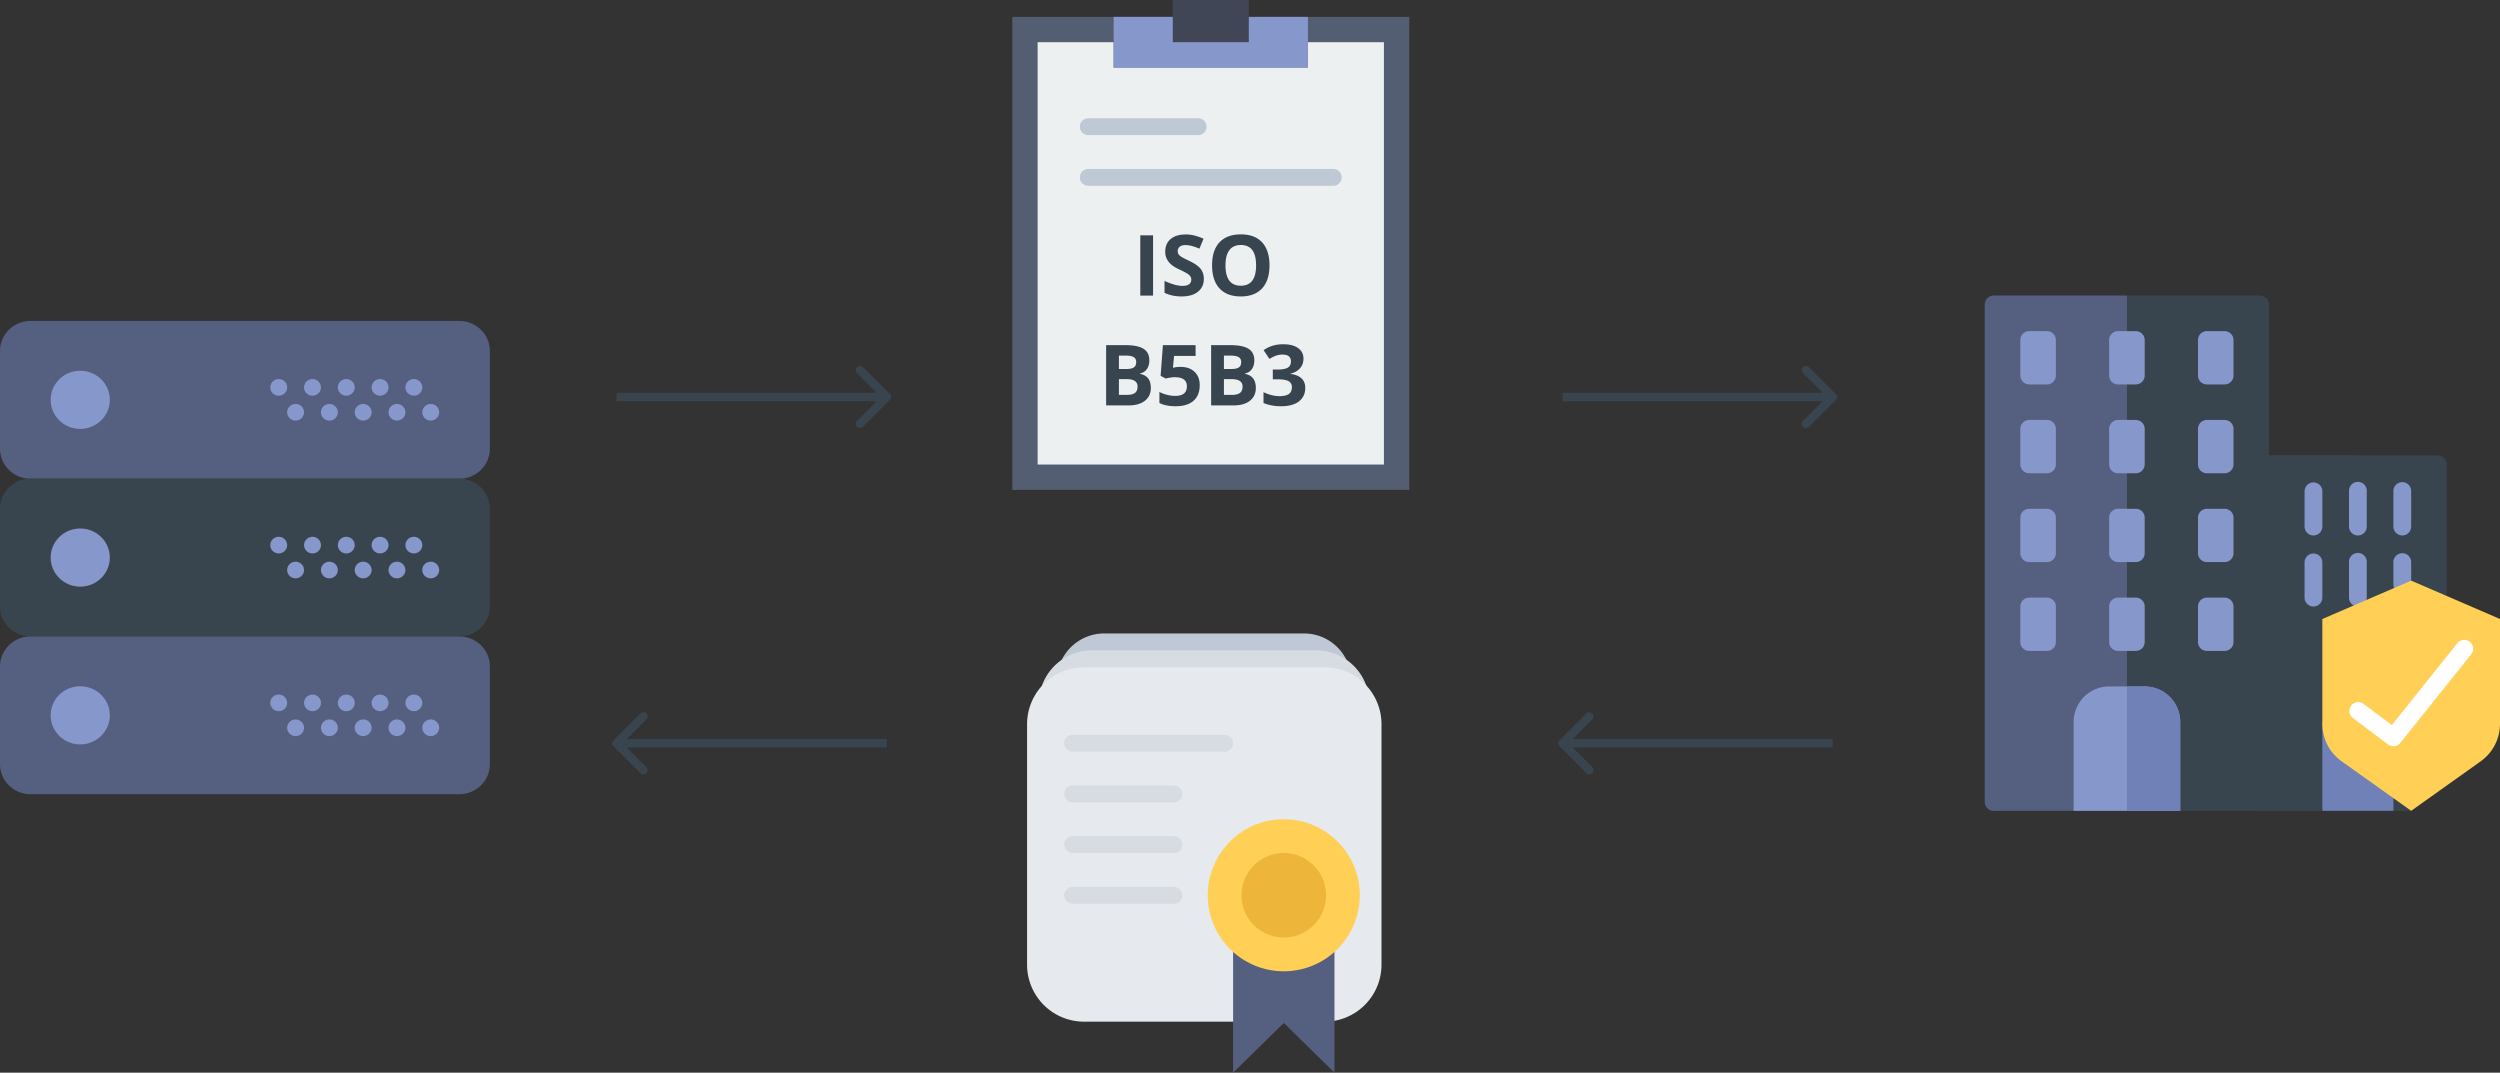 <svg width="296" height="127" fill="none" xmlns="http://www.w3.org/2000/svg"><rect width="100%" height="100%" fill="#333333" stroke="none"/><path d="M154.392 109.865h-23.649a5.608 5.608 0 0 1-5.608-5.608v-23.65A5.608 5.608 0 0 1 130.743 75h23.649A5.608 5.608 0 0 1 160 80.608v23.649a5.608 5.608 0 0 1-5.608 5.608z" fill="#BFC9D6"/><path d="M155.84 116.135h-26.545A6.295 6.295 0 0 1 123 109.84V83.295A6.295 6.295 0 0 1 129.295 77h26.545a6.295 6.295 0 0 1 6.295 6.295v26.545a6.296 6.296 0 0 1-6.295 6.295z" fill="#D7DCE2"/><path d="M156.82 120.965h-28.465a6.75 6.75 0 0 1-6.75-6.75V85.75a6.75 6.75 0 0 1 6.75-6.75h28.465a6.75 6.75 0 0 1 6.75 6.75v28.465a6.75 6.75 0 0 1-6.75 6.75z" fill="#E6E9ED"/><rect x="126" y="87" width="20" height="2" rx="1" fill="#D7DCE2"/><rect x="126" y="93" width="14" height="2" rx="1" fill="#D7DCE2"/><rect x="126" y="99" width="14" height="2" rx="1" fill="#D7DCE2"/><rect x="126" y="105" width="14" height="2" rx="1" fill="#D7DCE2"/><path d="M152 114.259a9.055 9.055 0 0 1-6-2.259v15l6-5.88 6 5.88v-15a9.055 9.055 0 0 1-6 2.259z" fill="#556080"/><path d="M161 106a9 9 0 0 1-9 9 9 9 0 0 1-9-9 9 9 0 0 1 9-9 9 9 0 0 1 9 9z" fill="#FFCF56"/><path d="M157 106a5 5 0 1 1-10.001-.001A5 5 0 0 1 157 106z" fill="#EDB53A"/><path d="M54.392 56.678H3.608C1.616 56.678 0 55.089 0 53.131V41.547C0 39.589 1.616 38 3.608 38h50.783C56.384 38 58 39.589 58 41.547V53.13c0 1.96-1.616 3.548-3.608 3.548z" fill="#556080"/><path d="M54.392 75.356H3.608C1.616 75.356 0 73.767 0 71.809V60.225c0-1.958 1.616-3.547 3.608-3.547h50.783c1.993 0 3.609 1.589 3.609 3.547v11.583c0 1.96-1.616 3.548-3.608 3.548z" fill="#38454F"/><path d="M54.392 94.034H3.608C1.616 94.034 0 92.445 0 90.487V78.903c0-1.958 1.616-3.547 3.608-3.547h50.783c1.993 0 3.609 1.589 3.609 3.547v11.583c0 1.96-1.616 3.548-3.608 3.548z" fill="#556080"/><path d="M9.5 50.78c1.933 0 3.5-1.54 3.5-3.441 0-1.9-1.567-3.44-3.5-3.44S6 45.438 6 47.338s1.567 3.44 3.5 3.44zM49 46.847c.552 0 1-.44 1-.983a.992.992 0 0 0-1-.983c-.552 0-1 .44-1 .983 0 .543.448.983 1 .983zm-4 0c.552 0 1-.44 1-.983a.992.992 0 0 0-1-.983c-.552 0-1 .44-1 .983 0 .543.448.983 1 .983zm6 2.95c.552 0 1-.44 1-.983a.992.992 0 0 0-1-.983c-.552 0-1 .44-1 .983 0 .542.448.983 1 .983zm-4 0c.552 0 1-.44 1-.983a.992.992 0 0 0-1-.983c-.552 0-1 .44-1 .983 0 .542.448.983 1 .983zm-6-2.95c.552 0 1-.44 1-.983a.992.992 0 0 0-1-.983c-.552 0-1 .44-1 .983 0 .543.448.983 1 .983zm2 2.95c.552 0 1-.44 1-.983a.992.992 0 0 0-1-.983c-.552 0-1 .44-1 .983 0 .542.448.983 1 .983zm-6-2.95c.552 0 1-.44 1-.983a.992.992 0 0 0-1-.983c-.552 0-1 .44-1 .983 0 .543.448.983 1 .983zm2 2.95c.552 0 1-.44 1-.983a.992.992 0 0 0-1-.983c-.552 0-1 .44-1 .983 0 .542.448.983 1 .983zm-6-2.95c.552 0 1-.44 1-.983a.992.992 0 0 0-1-.983c-.552 0-1 .44-1 .983 0 .543.448.983 1 .983zm2 2.95c.552 0 1-.44 1-.983a.992.992 0 0 0-1-.983c-.552 0-1 .44-1 .983 0 .542.448.983 1 .983zM9.5 69.458c1.933 0 3.5-1.54 3.5-3.44 0-1.901-1.567-3.442-3.5-3.442S6 64.116 6 66.017c0 1.9 1.567 3.44 3.5 3.44zM49 65.525c.552 0 1-.44 1-.983a.992.992 0 0 0-1-.983c-.552 0-1 .44-1 .983 0 .543.448.983 1 .983zm-4 0c.552 0 1-.44 1-.983a.992.992 0 0 0-1-.983c-.552 0-1 .44-1 .983 0 .543.448.983 1 .983zm6 2.95c.552 0 1-.44 1-.983a.992.992 0 0 0-1-.984c-.552 0-1 .44-1 .984 0 .542.448.983 1 .983zm-4 0c.552 0 1-.44 1-.983a.992.992 0 0 0-1-.984c-.552 0-1 .44-1 .984 0 .542.448.983 1 .983zm-6-2.95c.552 0 1-.44 1-.983a.992.992 0 0 0-1-.983c-.552 0-1 .44-1 .983 0 .543.448.983 1 .983zm2 2.95c.552 0 1-.44 1-.983a.992.992 0 0 0-1-.984c-.552 0-1 .44-1 .984 0 .542.448.983 1 .983zm-6-2.95c.552 0 1-.44 1-.983a.992.992 0 0 0-1-.983c-.552 0-1 .44-1 .983 0 .543.448.983 1 .983zm2 2.95c.552 0 1-.44 1-.983a.992.992 0 0 0-1-.984c-.552 0-1 .44-1 .984 0 .542.448.983 1 .983zm-6-2.95c.552 0 1-.44 1-.983a.992.992 0 0 0-1-.983c-.552 0-1 .44-1 .983 0 .543.448.983 1 .983zm2 2.95c.552 0 1-.44 1-.983a.992.992 0 0 0-1-.984c-.552 0-1 .44-1 .984 0 .542.448.983 1 .983zM9.5 88.135c1.933 0 3.5-1.54 3.5-3.44s-1.567-3.44-3.5-3.44-3.5 1.54-3.5 3.44 1.567 3.44 3.5 3.44zM49 84.203c.552 0 1-.44 1-.983a.992.992 0 0 0-1-.983c-.552 0-1 .44-1 .983 0 .543.448.983 1 .983zm-4 0c.552 0 1-.44 1-.983a.992.992 0 0 0-1-.983c-.552 0-1 .44-1 .983 0 .543.448.983 1 .983zm6 2.95c.552 0 1-.44 1-.983a.992.992 0 0 0-1-.984c-.552 0-1 .44-1 .984 0 .543.448.983 1 .983zm-4 0c.552 0 1-.44 1-.983a.992.992 0 0 0-1-.984c-.552 0-1 .44-1 .984 0 .543.448.983 1 .983zm-6-2.95c.552 0 1-.44 1-.983a.992.992 0 0 0-1-.983c-.552 0-1 .44-1 .983 0 .543.448.983 1 .983zm2 2.95c.552 0 1-.44 1-.983a.992.992 0 0 0-1-.984c-.552 0-1 .44-1 .984 0 .543.448.983 1 .983zm-6-2.95c.552 0 1-.44 1-.983a.992.992 0 0 0-1-.983c-.552 0-1 .44-1 .983 0 .543.448.983 1 .983zm2 2.95c.552 0 1-.44 1-.983a.992.992 0 0 0-1-.984c-.552 0-1 .44-1 .984 0 .543.448.983 1 .983zm-6-2.95c.552 0 1-.44 1-.983a.992.992 0 0 0-1-.983c-.552 0-1 .44-1 .983 0 .543.448.983 1 .983zm2 2.95c.552 0 1-.44 1-.983a.992.992 0 0 0-1-.984c-.552 0-1 .44-1 .984 0 .543.448.983 1 .983z" fill="#8697CB"/><path d="M151.856 2h-4v3h-9V2h-19v56h47V2h-15z" fill="#545E73"/><path d="M147.856 0h-9v5h9V0z" fill="#404656"/><path d="M154.856 5v3h-23V5h-9v50h41V5h-9z" fill="#ECF0F1"/><path d="M147.856 2v3h-9V2h-7v6h23V2h-7z" fill="#8697CB"/><path d="M141.856 16h-13a1 1 0 1 1 0-2h13a1 1 0 1 1 0 2zm16 6h-29a1 1 0 1 1 0-2h29a1 1 0 1 1 0 2z" fill="#BFC9D6"/><path d="M135.01 35v-7.139h1.513V35h-1.513zm7.524-1.982c0 .644-.233 1.152-.698 1.523-.462.371-1.107.557-1.934.557-.761 0-1.435-.144-2.021-.43v-1.406a8.39 8.39 0 0 0 1.221.454c.335.088.641.132.918.132.332 0 .585-.064.761-.19.179-.128.269-.316.269-.567a.615.615 0 0 0-.117-.371 1.294 1.294 0 0 0-.347-.318c-.15-.1-.457-.262-.923-.483-.436-.205-.763-.402-.981-.59a2.217 2.217 0 0 1-.523-.66 1.883 1.883 0 0 1-.195-.879c0-.631.213-1.128.64-1.49.429-.36 1.022-.541 1.777-.541.371 0 .724.044 1.059.132.339.088.692.211 1.06.37l-.488 1.178a7.075 7.075 0 0 0-.948-.328 3.008 3.008 0 0 0-.732-.092c-.286 0-.506.066-.659.2a.66.66 0 0 0-.23.522c0 .134.031.25.093.352.062.097.16.194.293.288.137.091.457.257.962.498.667.319 1.125.64 1.372.962.247.319.371.711.371 1.177zm7.774-1.597c0 1.181-.293 2.09-.879 2.724-.586.635-1.426.953-2.52.953s-1.933-.318-2.519-.953c-.586-.634-.879-1.546-.879-2.734s.293-2.095.879-2.72c.589-.628 1.432-.942 2.529-.942s1.935.316 2.515.947c.582.632.874 1.54.874 2.725zm-5.21 0c0 .797.151 1.398.454 1.802.302.403.755.605 1.357.605 1.208 0 1.812-.802 1.812-2.407 0-1.608-.601-2.412-1.802-2.412-.602 0-1.056.203-1.362.61-.306.404-.459 1.004-.459 1.802zm-14.131 9.44h2.221c1.013 0 1.747.145 2.203.435.459.286.688.744.688 1.372 0 .426-.101.776-.303 1.05a1.19 1.19 0 0 1-.796.493v.049c.453.1.778.29.977.566.202.277.303.645.303 1.104 0 .65-.236 1.159-.708 1.523-.469.365-1.107.547-1.914.547h-2.671v-7.139zm1.513 2.828h.879c.411 0 .707-.064.889-.191.186-.127.278-.337.278-.63 0-.273-.101-.469-.302-.586-.199-.12-.515-.18-.948-.18h-.796v1.587zm0 1.2v1.861h.987c.416 0 .724-.08.923-.24.198-.159.298-.403.298-.732 0-.592-.424-.888-1.27-.888h-.938zm7.305-1.45c.69 0 1.239.194 1.646.581.41.388.615.918.615 1.592 0 .798-.246 1.411-.737 1.841-.492.43-1.195.645-2.11.645-.794 0-1.435-.129-1.924-.386v-1.304c.258.137.557.25.899.337.342.085.666.127.972.127.921 0 1.381-.377 1.381-1.133 0-.72-.477-1.079-1.43-1.079-.173 0-.363.018-.572.054a3.916 3.916 0 0 0-.507.107l-.601-.322.269-3.638h3.872v1.28h-2.549l-.132 1.401.171-.034c.198-.046.444-.069.737-.069zm3.613-2.578h2.222c1.012 0 1.747.145 2.202.435.459.286.689.744.689 1.372 0 .426-.101.776-.303 1.05a1.192 1.192 0 0 1-.796.493v.049c.453.1.778.29.977.566.201.277.302.645.302 1.104 0 .65-.236 1.159-.708 1.523-.468.365-1.106.547-1.914.547h-2.671v-7.139zm1.514 2.828h.879c.41 0 .706-.064.889-.191.185-.127.278-.337.278-.63 0-.273-.101-.469-.303-.586-.198-.12-.514-.18-.947-.18h-.796v1.587zm0 1.2v1.861h.986c.417 0 .725-.08.923-.24.199-.159.298-.403.298-.732 0-.592-.423-.888-1.269-.888h-.938zm9.419-2.431c0 .446-.135.825-.405 1.138-.27.312-.65.527-1.138.644v.03c.576.071 1.012.247 1.309.527.296.277.444.65.444 1.123 0 .687-.249 1.222-.747 1.606-.498.381-1.209.572-2.134.572-.775 0-1.461-.129-2.06-.386v-1.284c.276.14.581.254.913.342.332.087.661.131.986.131.498 0 .866-.084 1.104-.254.237-.169.356-.44.356-.815 0-.335-.137-.573-.41-.713-.274-.14-.71-.21-1.309-.21h-.542v-1.157h.552c.553 0 .957-.072 1.211-.215.257-.146.386-.395.386-.747 0-.54-.339-.81-1.016-.81-.234 0-.474.039-.718.117a3.502 3.502 0 0 0-.805.405l-.699-1.04c.651-.469 1.428-.703 2.329-.703.739 0 1.322.15 1.749.449.429.3.644.716.644 1.25zm-48.977 4.896a.5.5 0 0 0 0-.708l-3.182-3.181a.501.501 0 0 0-.708.707L104.293 47l-2.829 2.828a.5.5 0 0 0 .708.707l3.182-3.181zM73 47.5h32v-1H73v1zm-.354 40.854a.5.5 0 0 1 0-.708l3.182-3.181a.5.5 0 1 1 .707.707L73.707 88l2.829 2.828a.5.5 0 1 1-.708.707l-3.182-3.181zM105 88.5H73v-1h32v1zm112.354-41.146a.5.5 0 0 0 0-.708l-3.182-3.181a.501.501 0 0 0-.708.707L216.293 47l-2.829 2.828a.5.5 0 0 0 .708.707l3.182-3.181zM185 47.5h32v-1h-32v1zm-.354 40.854a.5.5 0 0 1 0-.708l3.182-3.181a.501.501 0 0 1 .708.707L185.707 88l2.829 2.828a.5.5 0 0 1-.708.707l-3.182-3.181zM217 88.5h-32v-1h32v1z" fill="#38454F"/><g clip-path="url(#clip0)"><path d="M289.69 70.57V54.982c0-.581-.471-1.052-1.052-1.052h-19.983V96h16.828" fill="#38454F"/><path d="M279.172 53.931h-11.569v42.07h11.569V53.93z" fill="#38454F"/><path d="M236.052 35h31.551c.581 0 1.052.47 1.052 1.052V96h-32.603c-.581 0-1.052-.47-1.052-1.052V36.052c0-.581.471-1.052 1.052-1.052z" fill="#38454F"/><path d="M251.828 35v61h-15.776c-.581 0-1.052-.47-1.052-1.052V36.052c0-.581.471-1.052 1.052-1.052h15.776z" fill="#556080"/><path d="M249.724 81.276h4.207a4.207 4.207 0 0 1 4.207 4.207V96h-12.621V85.483a4.207 4.207 0 0 1 4.207-4.207zm-7.362-10.518h-2.103c-.581 0-1.052.471-1.052 1.052v4.207c0 .581.471 1.052 1.052 1.052h2.103c.581 0 1.052-.471 1.052-1.052V71.81c0-.58-.471-1.052-1.052-1.052zm10.517 0h-2.103c-.581 0-1.052.471-1.052 1.052v4.207c0 .581.471 1.052 1.052 1.052h2.103c.581 0 1.052-.471 1.052-1.052V71.81c0-.58-.471-1.052-1.052-1.052zm10.518 0h-2.104c-.581 0-1.052.471-1.052 1.052v4.207c0 .581.471 1.052 1.052 1.052h2.104c.58 0 1.051-.471 1.051-1.052V71.81c0-.58-.471-1.052-1.051-1.052zm-21.035-10.516h-2.103c-.581 0-1.052.47-1.052 1.051V65.5c0 .58.471 1.052 1.052 1.052h2.103c.581 0 1.052-.471 1.052-1.052v-4.207c0-.58-.471-1.051-1.052-1.051zm10.517 0h-2.103c-.581 0-1.052.47-1.052 1.051V65.5c0 .58.471 1.052 1.052 1.052h2.103c.581 0 1.052-.471 1.052-1.052v-4.207c0-.58-.471-1.051-1.052-1.051zm10.518 0h-2.104c-.581 0-1.052.47-1.052 1.051V65.5c0 .58.471 1.052 1.052 1.052h2.104c.58 0 1.051-.471 1.051-1.052v-4.207c0-.58-.471-1.051-1.051-1.051zm-21.035-10.518h-2.103c-.581 0-1.052.471-1.052 1.052v4.207c0 .58.471 1.052 1.052 1.052h2.103c.581 0 1.052-.471 1.052-1.052v-4.207c0-.581-.471-1.052-1.052-1.052zm10.517 0h-2.103c-.581 0-1.052.471-1.052 1.052v4.207c0 .58.471 1.052 1.052 1.052h2.103c.581 0 1.052-.471 1.052-1.052v-4.207c0-.581-.471-1.052-1.052-1.052zm10.518 0h-2.104c-.581 0-1.052.471-1.052 1.052v4.207c0 .58.471 1.052 1.052 1.052h2.104c.58 0 1.051-.471 1.051-1.052v-4.207c0-.581-.471-1.052-1.051-1.052zm-21.035-10.517h-2.103c-.581 0-1.052.47-1.052 1.051v4.207c0 .581.471 1.052 1.052 1.052h2.103c.581 0 1.052-.47 1.052-1.052v-4.207c0-.58-.471-1.051-1.052-1.051zm10.517 0h-2.103c-.581 0-1.052.47-1.052 1.051v4.207c0 .581.471 1.052 1.052 1.052h2.103c.581 0 1.052-.47 1.052-1.052v-4.207c0-.58-.471-1.051-1.052-1.051zm10.518 0h-2.104c-.581 0-1.052.47-1.052 1.051v4.207c0 .581.471 1.052 1.052 1.052h2.104c.58 0 1.051-.47 1.051-1.052v-4.207c0-.58-.471-1.051-1.051-1.051z" fill="#8697CB"/><path d="M283.379 94.507V96h-8.413V85.483" fill="#6F81B6"/><path d="M279.172 71.81a1.05 1.05 0 0 1-1.051-1.051v-4.207a1.052 1.052 0 1 1 2.103 0v4.207c0 .58-.471 1.051-1.052 1.051zm-5.258 0c-.581 0-1.052-.47-1.052-1.051v-4.207a1.052 1.052 0 0 1 2.103 0v4.207c0 .58-.47 1.051-1.051 1.051zm10.517-1.556a1.052 1.052 0 0 1-1.052-1.052v-2.65a1.052 1.052 0 0 1 2.104 0v2.65c0 .58-.471 1.052-1.052 1.052zm-5.259-6.857c-.58 0-1.051-.471-1.051-1.052v-4.207a1.052 1.052 0 1 1 2.103 0v4.207c0 .58-.471 1.052-1.052 1.052zm-5.258 0a1.052 1.052 0 0 1-1.052-1.052v-4.207a1.052 1.052 0 0 1 2.103 0v4.207c0 .58-.47 1.052-1.051 1.052zm10.517 0a1.052 1.052 0 0 1-1.052-1.052v-4.207a1.052 1.052 0 0 1 2.104 0v4.207c0 .58-.471 1.052-1.052 1.052z" fill="#8697CB"/><path d="M258.138 85.483V96h-6.31V81.276h2.103a4.207 4.207 0 0 1 4.207 4.207z" fill="#6F81B6"/><path d="M277.267 90.151a5.442 5.442 0 0 1-2.301-4.416V73.291l10.517-4.543L296 73.29v12.444a5.444 5.444 0 0 1-2.301 4.418L285.483 96l-8.216-5.849z" fill="#FFCF56"/><path d="M283.379 88.354c-.227 0-.449-.074-.631-.21l-4.207-3.156a1.053 1.053 0 0 1 1.262-1.682l3.392 2.543 7.777-9.721a1.052 1.052 0 0 1 1.642 1.313l-8.413 10.517c-.2.25-.502.396-.822.396z" fill="#fff"/></g><defs><clipPath id="clip0"><path fill="#fff" transform="translate(235 35)" d="M0 0h61v61H0z"/></clipPath></defs></svg>